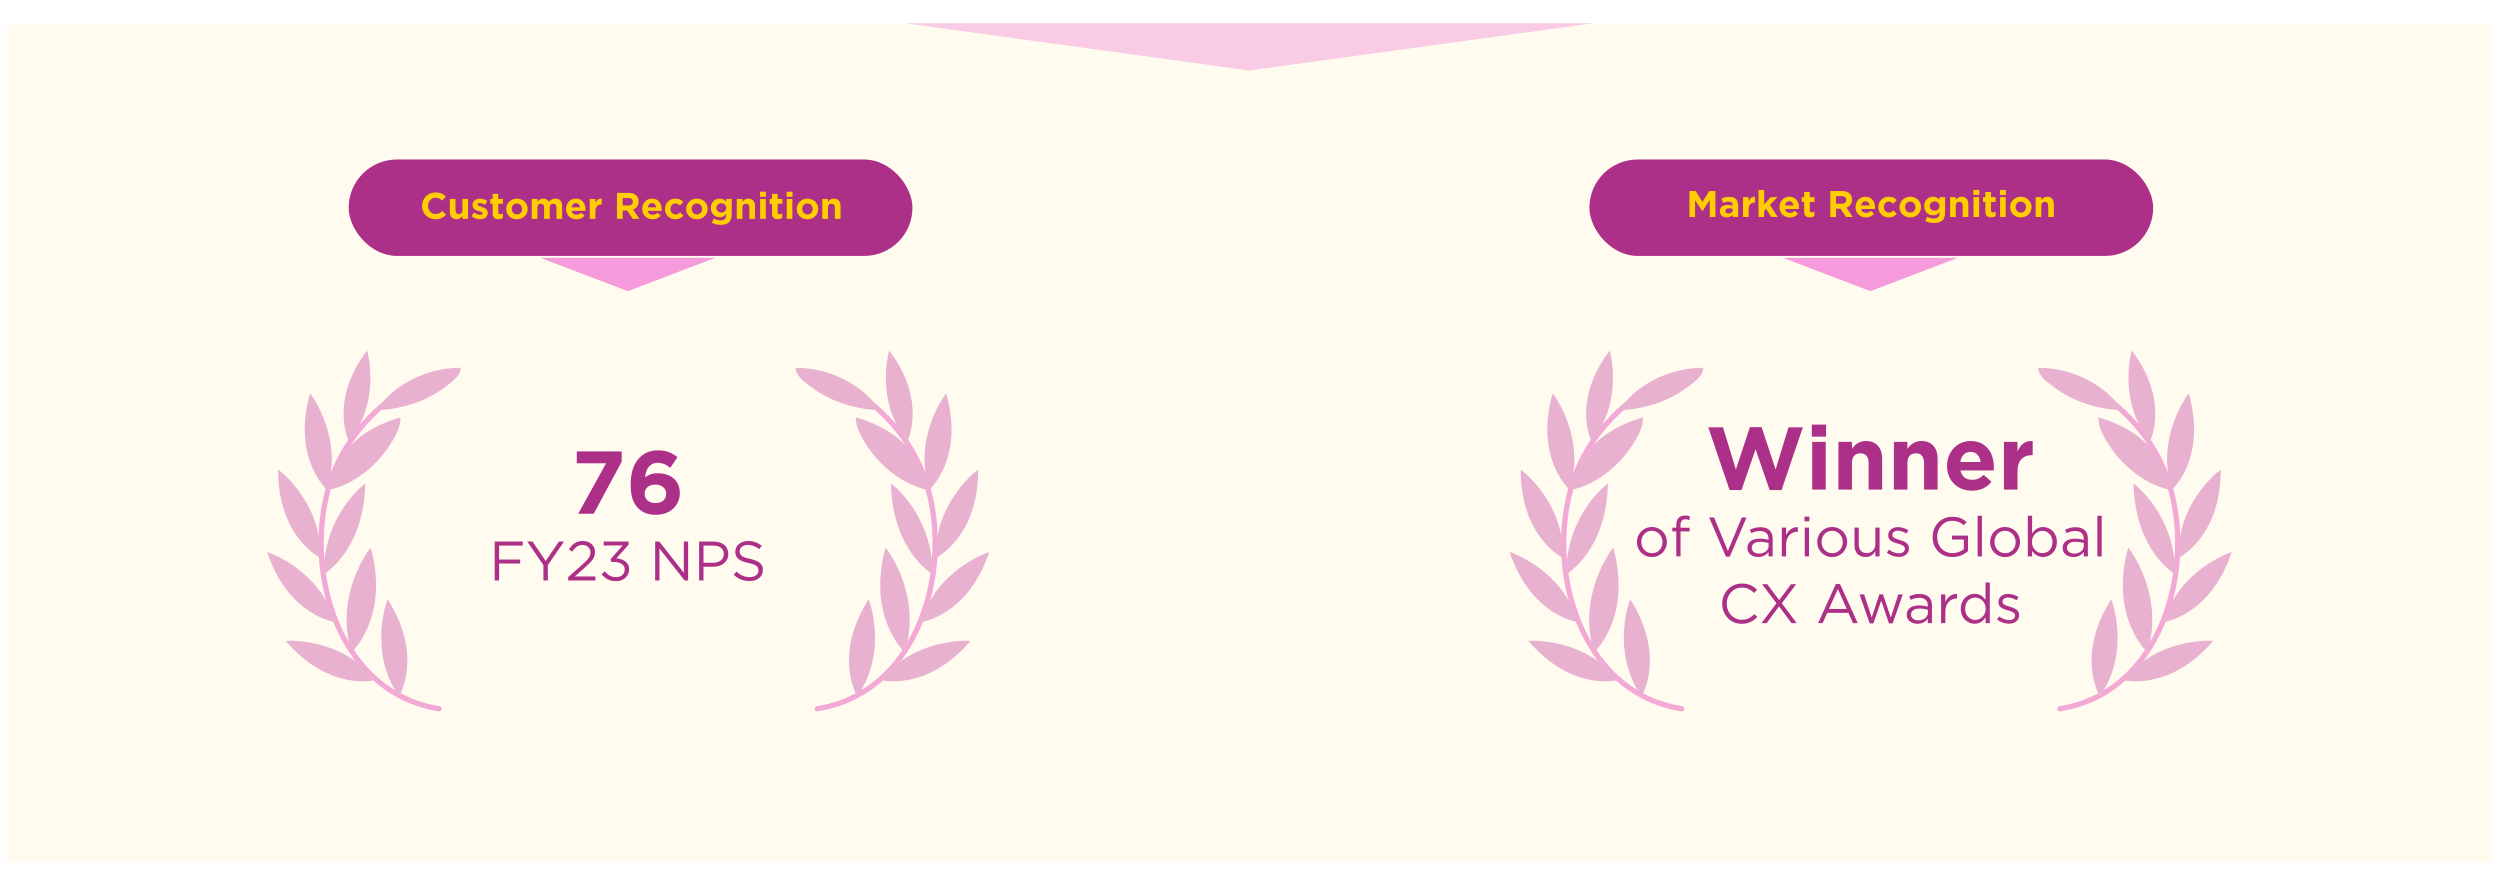 <svg width="1348" height="469" viewBox="0 0 1348 469" fill="none" xmlns="http://www.w3.org/2000/svg">
<g filter="url(#filter0_d_8_98)">
<rect x="4" y="9" width="1340" height="452" fill="#FFFCEF"/>
<g opacity="0.5">
<path d="M236.738 379.582C236.665 379.582 236.589 379.576 236.516 379.564C215.157 376.187 197.66 363.872 185.916 343.953C178.258 330.962 173.476 315.343 172.09 298.777C170.727 282.508 172.712 266.464 177.827 252.381C183.689 236.237 194.738 221.558 209.781 209.933C210.4 209.456 211.289 209.568 211.765 210.187C212.244 210.807 212.129 211.696 211.51 212.172C196.892 223.47 186.164 237.708 180.485 253.349C170.293 281.416 173.455 317.248 188.349 342.515C199.65 361.684 216.456 373.528 236.953 376.769C237.724 376.891 238.252 377.616 238.131 378.39C238.021 379.088 237.418 379.585 236.735 379.585L236.738 379.582Z" fill="#E855BD"/>
<path d="M215.137 371.474C215.137 371.474 228.548 349.858 209.015 319.13C208.281 320.775 198.678 347.698 215.137 371.474Z" fill="#D266B2"/>
<path d="M202.344 362.704C202.344 362.704 177.763 369.232 154.07 341.583C155.857 341.359 184.407 340.027 202.344 362.704Z" fill="#D266B2"/>
<path d="M180.748 331.432C180.748 331.432 155.52 328.207 144 293.664C145.738 294.128 172.683 303.663 180.748 331.432Z" fill="#D266B2"/>
<path d="M172.626 296.741C172.626 296.741 149.771 285.576 149.962 249.164C151.458 250.165 173.912 267.851 172.626 296.741Z" fill="#D266B2"/>
<path d="M176.274 260.031C176.274 260.031 157.248 243.15 167.187 208.121C168.361 209.487 185.255 232.544 176.274 260.031Z" fill="#D266B2"/>
<path d="M188.062 233.903C188.062 233.903 177.304 212.026 197.959 185C198.511 186.633 205.295 213.134 188.062 233.903Z" fill="#D266B2"/>
<path d="M189.489 347.804C189.489 347.804 210.196 329.014 199.89 291.266C198.598 292.762 180.187 317 189.489 347.804Z" fill="#D266B2"/>
<path d="M174.476 305.696C174.476 305.696 196.188 293.381 197.004 256.668C195.447 257.731 174.528 274.124 174.476 305.696Z" fill="#D266B2"/>
<path d="M195.212 230.789C201.435 226.268 208.595 223.151 215.983 221.012C215.967 222.544 215.755 224.074 215.358 225.555C214.863 227.387 214.08 229.132 213.222 230.823C206.341 244.345 192.357 257.154 177.09 260.155C177.138 258.435 178.3 256.131 178.78 254.444C181.547 244.691 186.953 236.792 195.215 230.789H195.212Z" fill="#D266B2"/>
<path d="M212.191 207.083C222.334 198.883 235.335 194.292 248.375 194.307C248.687 198.407 243.287 202.194 240.456 204.334C233.975 209.234 227.158 212.572 219.233 214.712C214.354 216.029 208.872 217.088 203.808 217.079C203.657 217.079 203.484 217.067 203.393 216.948C203.259 216.778 203.387 216.533 203.514 216.357C204.515 214.967 205.811 213.82 206.864 212.469C208.438 210.451 210.204 208.691 212.194 207.083H212.191Z" fill="#D266B2"/>
</g>
<g opacity="0.5">
<path d="M440.647 379.582C439.965 379.582 439.361 379.084 439.252 378.386C439.13 377.616 439.655 376.89 440.429 376.766C460.924 373.525 477.732 361.681 489.034 342.511C503.93 317.245 507.092 281.412 496.898 253.345C491.218 237.705 480.49 223.467 465.872 212.169C465.253 211.689 465.141 210.803 465.617 210.184C466.097 209.565 466.982 209.453 467.601 209.929C482.644 221.555 493.694 236.233 499.555 252.377C504.671 266.461 506.655 282.505 505.293 298.773C503.906 315.336 499.128 330.958 491.467 343.95C479.722 363.869 462.225 376.183 440.866 379.561C440.79 379.573 440.717 379.579 440.644 379.579L440.647 379.582Z" fill="#E855BD"/>
<path d="M462.251 371.474C462.251 371.474 448.841 349.858 468.374 319.13C469.108 320.775 478.711 347.698 462.251 371.474Z" fill="#D266B2"/>
<path d="M475.043 362.704C475.043 362.704 499.624 369.231 523.317 341.583C521.53 341.358 492.98 340.026 475.043 362.704Z" fill="#D266B2"/>
<path d="M496.637 331.432C496.637 331.432 521.864 328.21 533.384 293.664C531.646 294.128 504.701 303.663 496.637 331.432Z" fill="#D266B2"/>
<path d="M504.76 296.74C504.76 296.74 527.615 285.579 527.424 249.164C525.928 250.165 503.474 267.851 504.76 296.74Z" fill="#D266B2"/>
<path d="M501.112 260.031C501.112 260.031 520.138 243.149 510.199 208.121C509.025 209.486 492.132 232.543 501.112 260.031Z" fill="#D266B2"/>
<path d="M489.324 233.903C489.324 233.903 500.083 212.026 479.427 185C478.875 186.633 472.091 213.134 489.324 233.903Z" fill="#D266B2"/>
<path d="M487.898 347.804C487.898 347.804 467.191 329.014 477.497 291.266C478.79 292.762 497.2 317 487.898 347.804Z" fill="#D266B2"/>
<path d="M502.914 305.696C502.914 305.696 481.203 293.381 480.387 256.668C481.943 257.731 502.863 274.124 502.914 305.696Z" fill="#D266B2"/>
<path d="M482.173 230.789C475.95 226.268 468.79 223.151 461.402 221.012C461.418 222.544 461.63 224.074 462.027 225.555C462.522 227.387 463.305 229.132 464.163 230.823C471.044 244.345 485.028 257.154 500.295 260.155C500.247 258.435 499.085 256.131 498.605 254.444C495.838 244.691 490.432 236.792 482.17 230.789H482.173Z" fill="#D266B2"/>
<path d="M465.196 207.083C455.054 198.883 442.056 194.292 429.013 194.307C428.7 198.407 434.101 202.194 436.932 204.334C443.412 209.234 450.23 212.572 458.154 214.712C463.033 216.029 468.516 217.088 473.579 217.079C473.731 217.079 473.904 217.067 473.995 216.948C474.128 216.778 474.001 216.533 473.874 216.357C472.872 214.967 471.577 213.82 470.524 212.469C468.949 210.451 467.184 208.691 465.193 207.083H465.196Z" fill="#D266B2"/>
</g>
<g opacity="0.5">
<path d="M906.738 379.582C906.665 379.582 906.589 379.576 906.516 379.564C885.157 376.187 867.66 363.872 855.916 343.953C848.258 330.962 843.476 315.343 842.09 298.777C840.727 282.508 842.712 266.464 847.827 252.381C853.689 236.237 864.738 221.558 879.781 209.933C880.4 209.456 881.289 209.568 881.765 210.187C882.244 210.807 882.129 211.696 881.51 212.172C866.892 223.47 856.164 237.708 850.485 253.349C840.293 281.416 843.455 317.248 858.349 342.515C869.65 361.684 886.456 373.528 906.953 376.769C907.724 376.891 908.252 377.616 908.131 378.39C908.021 379.088 907.418 379.585 906.735 379.585L906.738 379.582Z" fill="#E855BD"/>
<path d="M885.137 371.474C885.137 371.474 898.548 349.858 879.015 319.13C878.281 320.775 868.678 347.698 885.137 371.474Z" fill="#D266B2"/>
<path d="M872.344 362.704C872.344 362.704 847.763 369.232 824.07 341.583C825.857 341.359 854.407 340.027 872.344 362.704Z" fill="#D266B2"/>
<path d="M850.748 331.432C850.748 331.432 825.52 328.207 814 293.664C815.738 294.128 842.683 303.663 850.748 331.432Z" fill="#D266B2"/>
<path d="M842.626 296.741C842.626 296.741 819.771 285.576 819.962 249.164C821.458 250.165 843.912 267.851 842.626 296.741Z" fill="#D266B2"/>
<path d="M846.274 260.031C846.274 260.031 827.248 243.15 837.187 208.121C838.361 209.487 855.255 232.544 846.274 260.031Z" fill="#D266B2"/>
<path d="M858.062 233.903C858.062 233.903 847.304 212.026 867.959 185C868.511 186.633 875.295 213.134 858.062 233.903Z" fill="#D266B2"/>
<path d="M859.489 347.804C859.489 347.804 880.196 329.014 869.89 291.266C868.598 292.762 850.187 317 859.489 347.804Z" fill="#D266B2"/>
<path d="M844.476 305.696C844.476 305.696 866.188 293.381 867.004 256.668C865.447 257.731 844.528 274.124 844.476 305.696Z" fill="#D266B2"/>
<path d="M865.212 230.789C871.435 226.268 878.595 223.151 885.983 221.012C885.967 222.544 885.755 224.074 885.358 225.555C884.863 227.387 884.08 229.132 883.222 230.823C876.341 244.345 862.357 257.154 847.09 260.155C847.138 258.435 848.3 256.131 848.78 254.444C851.547 244.691 856.953 236.792 865.215 230.789H865.212Z" fill="#D266B2"/>
<path d="M882.191 207.083C892.334 198.883 905.335 194.292 918.375 194.307C918.687 198.407 913.287 202.194 910.456 204.334C903.975 209.234 897.158 212.572 889.233 214.712C884.354 216.029 878.872 217.088 873.808 217.079C873.657 217.079 873.484 217.067 873.393 216.948C873.259 216.778 873.387 216.533 873.514 216.357C874.515 214.967 875.811 213.82 876.864 212.469C878.438 210.451 880.204 208.691 882.194 207.083H882.191Z" fill="#D266B2"/>
</g>
<g opacity="0.5">
<path d="M1110.65 379.582C1109.96 379.582 1109.36 379.084 1109.25 378.386C1109.13 377.616 1109.66 376.89 1110.43 376.766C1130.92 373.525 1147.73 361.681 1159.03 342.511C1173.93 317.245 1177.09 281.412 1166.9 253.345C1161.22 237.705 1150.49 223.467 1135.87 212.169C1135.25 211.689 1135.14 210.803 1135.62 210.184C1136.1 209.565 1136.98 209.453 1137.6 209.929C1152.64 221.555 1163.69 236.233 1169.56 252.377C1174.67 266.461 1176.65 282.505 1175.29 298.773C1173.91 315.336 1169.13 330.958 1161.47 343.95C1149.72 363.869 1132.23 376.183 1110.87 379.561C1110.79 379.573 1110.72 379.579 1110.64 379.579L1110.65 379.582Z" fill="#E855BD"/>
<path d="M1132.25 371.474C1132.25 371.474 1118.84 349.858 1138.37 319.13C1139.11 320.775 1148.71 347.698 1132.25 371.474Z" fill="#D266B2"/>
<path d="M1145.04 362.704C1145.04 362.704 1169.62 369.231 1193.32 341.583C1191.53 341.358 1162.98 340.026 1145.04 362.704Z" fill="#D266B2"/>
<path d="M1166.64 331.432C1166.64 331.432 1191.86 328.21 1203.38 293.664C1201.65 294.128 1174.7 303.663 1166.64 331.432Z" fill="#D266B2"/>
<path d="M1174.76 296.74C1174.76 296.74 1197.62 285.579 1197.42 249.164C1195.93 250.165 1173.47 267.851 1174.76 296.74Z" fill="#D266B2"/>
<path d="M1171.11 260.031C1171.11 260.031 1190.14 243.149 1180.2 208.121C1179.02 209.486 1162.13 232.543 1171.11 260.031Z" fill="#D266B2"/>
<path d="M1159.32 233.903C1159.32 233.903 1170.08 212.026 1149.43 185C1148.88 186.633 1142.09 213.134 1159.32 233.903Z" fill="#D266B2"/>
<path d="M1157.9 347.804C1157.9 347.804 1137.19 329.014 1147.5 291.266C1148.79 292.762 1167.2 317 1157.9 347.804Z" fill="#D266B2"/>
<path d="M1172.91 305.696C1172.91 305.696 1151.2 293.381 1150.39 256.668C1151.94 257.731 1172.86 274.124 1172.91 305.696Z" fill="#D266B2"/>
<path d="M1152.17 230.789C1145.95 226.268 1138.79 223.151 1131.4 221.012C1131.42 222.544 1131.63 224.074 1132.03 225.555C1132.52 227.387 1133.3 229.132 1134.16 230.823C1141.04 244.345 1155.03 257.154 1170.3 260.155C1170.25 258.435 1169.08 256.131 1168.61 254.444C1165.84 244.691 1160.43 236.792 1152.17 230.789H1152.17Z" fill="#D266B2"/>
<path d="M1135.2 207.083C1125.05 198.883 1112.06 194.292 1099.01 194.307C1098.7 198.407 1104.1 202.194 1106.93 204.334C1113.41 209.234 1120.23 212.572 1128.15 214.712C1133.03 216.029 1138.52 217.088 1143.58 217.079C1143.73 217.079 1143.9 217.067 1143.99 216.948C1144.13 216.778 1144 216.533 1143.87 216.357C1142.87 214.967 1141.58 213.82 1140.52 212.469C1138.95 210.451 1137.18 208.691 1135.19 207.083H1135.2Z" fill="#D266B2"/>
</g>
<rect x="188" y="82" width="304" height="52" rx="26" fill="#AD3088"/>
<rect x="857" y="82" width="304" height="52" rx="26" fill="#AD3088"/>
<path d="M338.5 153L291.302 135L385.698 135L338.5 153Z" fill="#F59ADA"/>
<path d="M1008.5 153L961.302 135L1055.7 135L1008.5 153Z" fill="#F59ADA"/>
<path d="M311.014 245.784V239.4H335.206V244.968L320.134 273H311.782L326.806 245.784H311.014ZM365.309 242.52L361.421 248.232C360.877 247.816 360.349 247.448 359.837 247.128C359.325 246.776 358.797 246.488 358.253 246.264C357.709 246.04 357.133 245.864 356.525 245.736C355.917 245.608 355.261 245.544 354.557 245.544C353.501 245.544 352.573 245.752 351.773 246.168C351.005 246.552 350.333 247.096 349.757 247.8C349.213 248.472 348.781 249.288 348.461 250.248C348.141 251.208 347.917 252.232 347.789 253.32C348.621 252.776 349.565 252.28 350.621 251.832C351.709 251.384 353.085 251.16 354.749 251.16C356.413 251.16 357.965 251.4 359.405 251.88C360.845 252.328 362.093 253 363.149 253.896C364.205 254.792 365.037 255.912 365.645 257.256C366.253 258.6 366.557 260.152 366.557 261.912C366.557 263.64 366.221 265.224 365.549 266.664C364.909 268.072 364.013 269.304 362.861 270.36C361.741 271.384 360.397 272.184 358.829 272.76C357.261 273.304 355.565 273.576 353.741 273.576C351.533 273.576 349.661 273.272 348.125 272.664C346.589 272.056 345.229 271.16 344.045 269.976C342.829 268.76 341.853 267.176 341.117 265.224C340.413 263.24 340.061 260.568 340.061 257.208C340.061 254.616 340.349 252.2 340.925 249.96C341.533 247.72 342.445 245.784 343.661 244.152C344.877 242.488 346.413 241.192 348.269 240.264C350.125 239.304 352.301 238.824 354.797 238.824C355.949 238.824 357.005 238.904 357.965 239.064C358.925 239.224 359.821 239.464 360.653 239.784C361.485 240.104 362.285 240.504 363.053 240.984C363.821 241.432 364.573 241.944 365.309 242.52ZM359.213 262.248C359.213 260.808 358.685 259.624 357.629 258.696C356.605 257.768 355.181 257.304 353.357 257.304C351.533 257.304 350.109 257.768 349.085 258.696C348.093 259.592 347.597 260.76 347.597 262.2C347.597 263.672 348.109 264.888 349.133 265.848C350.189 266.776 351.629 267.24 353.453 267.24C355.277 267.24 356.685 266.776 357.677 265.848C358.701 264.92 359.213 263.72 359.213 262.248ZM281.838 288V290.19H269.118V297.69H280.488V299.85H269.118V309H266.748V288H281.838ZM295.406 300.66V309H293.006V300.69L284.276 288H287.156L294.236 298.5L301.376 288H304.136L295.406 300.66ZM314.15 289.83C312.95 289.83 311.92 290.14 311.06 290.76C310.2 291.36 309.35 292.25 308.51 293.43L306.77 292.17C307.25 291.47 307.74 290.84 308.24 290.28C308.74 289.72 309.28 289.25 309.86 288.87C310.46 288.49 311.12 288.2 311.84 288C312.58 287.8 313.41 287.7 314.33 287.7C315.29 287.7 316.16 287.85 316.94 288.15C317.74 288.45 318.43 288.87 319.01 289.41C319.59 289.93 320.04 290.56 320.36 291.3C320.68 292.02 320.84 292.81 320.84 293.67C320.84 294.45 320.73 295.16 320.51 295.8C320.31 296.44 319.99 297.08 319.55 297.72C319.11 298.34 318.56 298.99 317.9 299.67C317.24 300.33 316.45 301.06 315.53 301.86L309.92 306.84H321.05V309H306.38V307.17L314 300.45C314.8 299.73 315.48 299.08 316.04 298.5C316.6 297.92 317.05 297.38 317.39 296.88C317.75 296.36 318 295.86 318.14 295.38C318.3 294.88 318.38 294.37 318.38 293.85C318.38 293.23 318.26 292.68 318.02 292.2C317.8 291.7 317.5 291.28 317.12 290.94C316.74 290.58 316.29 290.31 315.77 290.13C315.25 289.93 314.71 289.83 314.15 289.83ZM335.769 290.13H325.509V288H338.919V289.74L332.319 297.06C333.239 297.14 334.119 297.31 334.959 297.57C335.799 297.83 336.529 298.2 337.149 298.68C337.789 299.16 338.299 299.76 338.679 300.48C339.059 301.2 339.249 302.04 339.249 303C339.249 303.94 339.059 304.8 338.679 305.58C338.319 306.36 337.819 307.03 337.179 307.59C336.559 308.15 335.819 308.59 334.959 308.91C334.119 309.21 333.209 309.36 332.229 309.36C330.469 309.36 328.939 309.02 327.639 308.34C326.339 307.64 325.259 306.73 324.399 305.61L326.109 304.08C326.929 305.08 327.829 305.85 328.809 306.39C329.809 306.93 330.959 307.2 332.259 307.2C332.899 307.2 333.499 307.11 334.059 306.93C334.619 306.73 335.099 306.45 335.499 306.09C335.919 305.73 336.249 305.3 336.489 304.8C336.729 304.28 336.849 303.71 336.849 303.09C336.849 301.77 336.299 300.76 335.199 300.06C334.119 299.36 332.709 299.01 330.969 299.01H329.619L329.139 297.6L335.769 290.13ZM368.712 304.83V288H371.022V309H369.132L355.572 291.78V309H353.262V288H355.482L368.712 304.83ZM392.683 294.69C392.683 295.83 392.463 296.83 392.023 297.69C391.583 298.55 390.983 299.27 390.223 299.85C389.483 300.43 388.613 300.87 387.613 301.17C386.613 301.45 385.553 301.59 384.433 301.59H379.333V309H376.963V288H384.823C386.003 288 387.073 288.16 388.033 288.48C389.013 288.78 389.843 289.22 390.523 289.8C391.223 290.36 391.753 291.06 392.113 291.9C392.493 292.72 392.683 293.65 392.683 294.69ZM390.283 294.78C390.283 293.26 389.763 292.12 388.723 291.36C387.703 290.58 386.343 290.19 384.643 290.19H379.333V299.43H384.523C385.383 299.43 386.163 299.32 386.863 299.1C387.583 298.88 388.193 298.57 388.693 298.17C389.213 297.75 389.603 297.26 389.863 296.7C390.143 296.12 390.283 295.48 390.283 294.78ZM398.832 293.25C398.832 293.75 398.912 294.2 399.072 294.6C399.232 295 399.522 295.37 399.942 295.71C400.362 296.03 400.942 296.33 401.682 296.61C402.422 296.87 403.372 297.12 404.532 297.36C406.872 297.88 408.592 298.6 409.692 299.52C410.812 300.44 411.372 301.71 411.372 303.33C411.372 304.23 411.192 305.05 410.832 305.79C410.472 306.53 409.972 307.16 409.332 307.68C408.712 308.2 407.962 308.6 407.082 308.88C406.202 309.16 405.242 309.3 404.202 309.3C402.522 309.3 400.982 309.03 399.582 308.49C398.202 307.93 396.882 307.08 395.622 305.94L397.092 304.2C398.192 305.2 399.302 305.95 400.422 306.45C401.542 306.93 402.832 307.17 404.292 307.17C405.712 307.17 406.842 306.84 407.682 306.18C408.542 305.52 408.972 304.65 408.972 303.57C408.972 303.07 408.892 302.63 408.732 302.25C408.572 301.85 408.292 301.49 407.892 301.17C407.492 300.85 406.932 300.56 406.212 300.3C405.512 300.04 404.612 299.79 403.512 299.55C402.312 299.29 401.262 298.99 400.362 298.65C399.482 298.31 398.752 297.9 398.172 297.42C397.592 296.94 397.162 296.38 396.882 295.74C396.602 295.1 396.462 294.34 396.462 293.46C396.462 292.62 396.632 291.85 396.972 291.15C397.312 290.45 397.792 289.85 398.412 289.35C399.032 288.83 399.762 288.43 400.602 288.15C401.442 287.85 402.362 287.7 403.362 287.7C404.902 287.7 406.242 287.92 407.382 288.36C408.542 288.78 409.662 289.42 410.742 290.28L409.362 292.11C408.382 291.31 407.392 290.73 406.392 290.37C405.412 290.01 404.382 289.83 403.302 289.83C402.622 289.83 402.002 289.92 401.442 290.1C400.902 290.28 400.432 290.52 400.032 290.82C399.652 291.12 399.352 291.48 399.132 291.9C398.932 292.32 398.832 292.77 398.832 293.25Z" fill="#AD3088"/>
<path d="M972.088 226.4L960.616 260.24H954.184L946.6 238.256L939.016 260.24H932.584L921.112 226.4H929.032L935.992 249.152L943.528 226.304H949.864L957.4 249.152L964.36 226.4H972.088ZM984.619 231.44H976.939V224.96H984.619V231.44ZM984.427 260H977.131V234.272H984.427V260ZM1014.85 260H1007.55V245.648C1007.55 243.92 1007.17 242.624 1006.4 241.76C1005.63 240.864 1004.54 240.416 1003.14 240.416C1001.73 240.416 1000.61 240.864 999.776 241.76C998.976 242.624 998.576 243.92 998.576 245.648V260H991.28V234.272H998.576V237.92C998.992 237.376 999.44 236.864 999.92 236.384C1000.43 235.872 1000.99 235.424 1001.6 235.04C1002.21 234.656 1002.88 234.352 1003.62 234.128C1004.35 233.904 1005.18 233.792 1006.11 233.792C1008.9 233.792 1011.04 234.64 1012.54 236.336C1014.08 238.032 1014.85 240.368 1014.85 243.344V260ZM1044.75 260H1037.46V245.648C1037.46 243.92 1037.07 242.624 1036.31 241.76C1035.54 240.864 1034.45 240.416 1033.04 240.416C1031.63 240.416 1030.51 240.864 1029.68 241.76C1028.88 242.624 1028.48 243.92 1028.48 245.648V260H1021.19V234.272H1028.48V237.92C1028.9 237.376 1029.35 236.864 1029.83 236.384C1030.34 235.872 1030.9 235.424 1031.51 235.04C1032.11 234.656 1032.79 234.352 1033.52 234.128C1034.26 233.904 1035.09 233.792 1036.02 233.792C1038.8 233.792 1040.95 234.64 1042.45 236.336C1043.99 238.032 1044.75 240.368 1044.75 243.344V260ZM1075.09 247.856C1075.09 248.208 1075.08 248.512 1075.04 248.768C1075.04 249.024 1075.03 249.328 1075 249.68H1057.09C1057.44 251.344 1058.16 252.608 1059.25 253.472C1060.37 254.304 1061.75 254.72 1063.38 254.72C1064.6 254.72 1065.68 254.512 1066.64 254.096C1067.6 253.68 1068.6 253.008 1069.62 252.08L1073.8 255.776C1072.58 257.28 1071.11 258.464 1069.38 259.328C1067.65 260.16 1065.62 260.576 1063.28 260.576C1061.36 260.576 1059.57 260.256 1057.91 259.616C1056.28 258.976 1054.85 258.064 1053.64 256.88C1052.45 255.696 1051.52 254.304 1050.85 252.704C1050.18 251.072 1049.84 249.264 1049.84 247.28V247.184C1049.84 245.36 1050.15 243.632 1050.76 242C1051.4 240.368 1052.28 238.944 1053.4 237.728C1054.52 236.512 1055.84 235.552 1057.38 234.848C1058.95 234.144 1060.68 233.792 1062.56 233.792C1064.71 233.792 1066.56 234.176 1068.13 234.944C1069.7 235.712 1071 236.752 1072.02 238.064C1073.08 239.344 1073.84 240.832 1074.32 242.528C1074.84 244.192 1075.09 245.936 1075.09 247.76V247.856ZM1067.99 245.12C1067.76 243.488 1067.19 242.176 1066.26 241.184C1065.33 240.16 1064.1 239.648 1062.56 239.648C1061.03 239.648 1059.78 240.144 1058.82 241.136C1057.89 242.128 1057.28 243.456 1057 245.12H1067.99ZM1096.03 241.424H1095.65C1093.22 241.424 1091.3 242.16 1089.89 243.632C1088.51 245.104 1087.83 247.392 1087.83 250.496V260H1080.53V234.272H1087.83V239.456C1088.56 237.696 1089.57 236.288 1090.85 235.232C1092.13 234.176 1093.86 233.696 1096.03 233.792V241.424ZM898.79 288.23C898.79 289.33 898.58 290.38 898.16 291.38C897.76 292.36 897.2 293.22 896.48 293.96C895.76 294.7 894.9 295.29 893.9 295.73C892.9 296.15 891.82 296.36 890.66 296.36C889.5 296.36 888.43 296.15 887.45 295.73C886.47 295.29 885.62 294.71 884.9 293.99C884.18 293.25 883.62 292.39 883.22 291.41C882.82 290.43 882.62 289.39 882.62 288.29C882.62 287.19 882.82 286.15 883.22 285.17C883.62 284.17 884.18 283.3 884.9 282.56C885.62 281.82 886.47 281.24 887.45 280.82C888.45 280.38 889.54 280.16 890.72 280.16C891.88 280.16 892.95 280.38 893.93 280.82C894.93 281.24 895.79 281.82 896.51 282.56C897.23 283.28 897.79 284.13 898.19 285.11C898.59 286.09 898.79 287.13 898.79 288.23ZM896.42 288.29C896.42 287.45 896.27 286.66 895.97 285.92C895.69 285.18 895.29 284.54 894.77 284C894.25 283.44 893.64 283 892.94 282.68C892.24 282.36 891.48 282.2 890.66 282.2C889.82 282.2 889.05 282.36 888.35 282.68C887.65 282.98 887.05 283.41 886.55 283.97C886.07 284.51 885.69 285.15 885.41 285.89C885.13 286.61 884.99 287.39 884.99 288.23C884.99 289.07 885.13 289.86 885.41 290.6C885.71 291.34 886.11 291.98 886.61 292.52C887.13 293.06 887.74 293.49 888.44 293.81C889.14 294.13 889.9 294.29 890.72 294.29C891.56 294.29 892.33 294.14 893.03 293.84C893.73 293.52 894.33 293.09 894.83 292.55C895.33 292.01 895.72 291.38 896 290.66C896.28 289.92 896.42 289.13 896.42 288.29ZM906.125 280.55H911.045V282.53H906.155V296H903.845V282.53H901.715V280.52H903.845V279.17C903.845 277.47 904.245 276.18 905.045 275.3C905.865 274.42 907.025 273.98 908.525 273.98C909.065 273.98 909.525 274.01 909.905 274.07C910.305 274.13 910.695 274.23 911.075 274.37V276.38C910.655 276.26 910.275 276.17 909.935 276.11C909.595 276.03 909.225 275.99 908.825 275.99C907.025 275.99 906.125 277.09 906.125 279.29V280.55ZM931.684 293.09L939.184 275H941.734L932.704 296.15H930.604L921.574 275H924.214L931.684 293.09ZM948.985 282.32C948.065 282.32 947.225 282.43 946.465 282.65C945.725 282.85 944.995 283.12 944.275 283.46L943.585 281.57C944.445 281.17 945.315 280.86 946.195 280.64C947.075 280.4 948.085 280.28 949.225 280.28C951.345 280.28 952.975 280.81 954.115 281.87C955.255 282.91 955.825 284.46 955.825 286.52V296H953.605V293.66C953.065 294.36 952.335 294.98 951.415 295.52C950.515 296.06 949.375 296.33 947.995 296.33C947.275 296.33 946.565 296.23 945.865 296.03C945.185 295.83 944.565 295.53 944.005 295.13C943.465 294.71 943.025 294.2 942.685 293.6C942.365 293 942.205 292.29 942.205 291.47C942.205 290.65 942.365 289.93 942.685 289.31C943.005 288.67 943.455 288.14 944.035 287.72C944.635 287.3 945.335 286.98 946.135 286.76C946.955 286.54 947.855 286.43 948.835 286.43C949.835 286.43 950.705 286.49 951.445 286.61C952.185 286.73 952.905 286.89 953.605 287.09V286.55C953.605 285.15 953.195 284.1 952.375 283.4C951.575 282.68 950.445 282.32 948.985 282.32ZM949.075 288.14C947.615 288.14 946.495 288.43 945.715 289.01C944.935 289.59 944.545 290.38 944.545 291.38C944.545 291.88 944.645 292.32 944.845 292.7C945.065 293.08 945.355 293.41 945.715 293.69C946.075 293.95 946.485 294.15 946.945 294.29C947.425 294.43 947.925 294.5 948.445 294.5C949.165 294.5 949.835 294.4 950.455 294.2C951.095 293.98 951.645 293.69 952.105 293.33C952.585 292.95 952.955 292.51 953.215 292.01C953.495 291.49 953.635 290.92 953.635 290.3V288.8C953.055 288.64 952.385 288.49 951.625 288.35C950.885 288.21 950.035 288.14 949.075 288.14ZM963.058 289.82V296H960.748V280.49H963.058V284.54C963.338 283.9 963.688 283.31 964.108 282.77C964.528 282.23 965.008 281.77 965.548 281.39C966.088 280.99 966.678 280.69 967.318 280.49C967.958 280.29 968.648 280.2 969.388 280.22V282.71H969.208C968.368 282.71 967.568 282.86 966.808 283.16C966.068 283.46 965.418 283.91 964.858 284.51C964.298 285.11 963.858 285.86 963.538 286.76C963.218 287.64 963.058 288.66 963.058 289.82ZM975.606 277.1H972.966V274.55H975.606V277.1ZM975.426 296H973.116V280.49H975.426V296ZM995.997 288.23C995.997 289.33 995.787 290.38 995.367 291.38C994.967 292.36 994.407 293.22 993.687 293.96C992.967 294.7 992.107 295.29 991.107 295.73C990.107 296.15 989.027 296.36 987.867 296.36C986.707 296.36 985.637 296.15 984.657 295.73C983.677 295.29 982.827 294.71 982.107 293.99C981.387 293.25 980.827 292.39 980.427 291.41C980.027 290.43 979.827 289.39 979.827 288.29C979.827 287.19 980.027 286.15 980.427 285.17C980.827 284.17 981.387 283.3 982.107 282.56C982.827 281.82 983.677 281.24 984.657 280.82C985.657 280.38 986.747 280.16 987.927 280.16C989.087 280.16 990.157 280.38 991.137 280.82C992.137 281.24 992.997 281.82 993.717 282.56C994.437 283.28 994.997 284.13 995.397 285.11C995.797 286.09 995.997 287.13 995.997 288.23ZM993.627 288.29C993.627 287.45 993.477 286.66 993.177 285.92C992.897 285.18 992.497 284.54 991.977 284C991.457 283.44 990.847 283 990.147 282.68C989.447 282.36 988.687 282.2 987.867 282.2C987.027 282.2 986.257 282.36 985.557 282.68C984.857 282.98 984.257 283.41 983.757 283.97C983.277 284.51 982.897 285.15 982.617 285.89C982.337 286.61 982.197 287.39 982.197 288.23C982.197 289.07 982.337 289.86 982.617 290.6C982.917 291.34 983.317 291.98 983.817 292.52C984.337 293.06 984.947 293.49 985.647 293.81C986.347 294.13 987.107 294.29 987.927 294.29C988.767 294.29 989.537 294.14 990.237 293.84C990.937 293.52 991.537 293.09 992.037 292.55C992.537 292.01 992.927 291.38 993.207 290.66C993.487 289.92 993.627 289.13 993.627 288.29ZM1011.19 289.37V280.49H1013.47V296H1011.19V293.3C1010.67 294.14 1009.99 294.86 1009.15 295.46C1008.31 296.04 1007.22 296.33 1005.88 296.33C1004.94 296.33 1004.1 296.18 1003.36 295.88C1002.64 295.58 1002.02 295.16 1001.5 294.62C1001 294.06 1000.61 293.4 1000.33 292.64C1000.07 291.88 999.942 291.04 999.942 290.12V280.49H1002.25V289.55C1002.25 290.99 1002.62 292.13 1003.36 292.97C1004.1 293.81 1005.16 294.23 1006.54 294.23C1007.2 294.23 1007.81 294.12 1008.37 293.9C1008.95 293.66 1009.44 293.33 1009.84 292.91C1010.26 292.47 1010.59 291.95 1010.83 291.35C1011.07 290.75 1011.19 290.09 1011.19 289.37ZM1029.32 291.65C1029.32 292.39 1029.17 293.05 1028.87 293.63C1028.59 294.19 1028.2 294.67 1027.7 295.07C1027.22 295.47 1026.64 295.78 1025.96 296C1025.3 296.2 1024.58 296.3 1023.8 296.3C1022.68 296.3 1021.55 296.1 1020.41 295.7C1019.27 295.28 1018.26 294.72 1017.38 294.02L1018.55 292.37C1019.39 293.01 1020.26 293.5 1021.16 293.84C1022.08 294.18 1023 294.35 1023.92 294.35C1024.86 294.35 1025.63 294.13 1026.23 293.69C1026.83 293.25 1027.13 292.65 1027.13 291.89V291.83C1027.13 291.45 1027.02 291.12 1026.8 290.84C1026.6 290.56 1026.32 290.32 1025.96 290.12C1025.6 289.9 1025.18 289.71 1024.7 289.55C1024.24 289.39 1023.76 289.24 1023.26 289.1C1022.66 288.92 1022.05 288.73 1021.43 288.53C1020.83 288.31 1020.28 288.04 1019.78 287.72C1019.3 287.4 1018.9 287 1018.58 286.52C1018.28 286.04 1018.13 285.44 1018.13 284.72V284.66C1018.13 284 1018.26 283.4 1018.52 282.86C1018.78 282.3 1019.14 281.83 1019.6 281.45C1020.08 281.05 1020.64 280.75 1021.28 280.55C1021.94 280.33 1022.65 280.22 1023.41 280.22C1024.37 280.22 1025.34 280.38 1026.32 280.7C1027.3 281 1028.19 281.41 1028.99 281.93L1027.94 283.67C1027.22 283.21 1026.46 282.85 1025.66 282.59C1024.88 282.31 1024.11 282.17 1023.35 282.17C1022.43 282.17 1021.7 282.39 1021.16 282.83C1020.62 283.25 1020.35 283.78 1020.35 284.42V284.48C1020.35 284.84 1020.46 285.16 1020.68 285.44C1020.9 285.7 1021.19 285.93 1021.55 286.13C1021.93 286.33 1022.36 286.51 1022.84 286.67C1023.32 286.83 1023.82 286.99 1024.34 287.15C1024.94 287.33 1025.53 287.53 1026.11 287.75C1026.71 287.97 1027.25 288.25 1027.73 288.59C1028.21 288.93 1028.59 289.34 1028.87 289.82C1029.17 290.3 1029.32 290.89 1029.32 291.59V291.65ZM1061.17 293.15C1060.19 294.03 1058.98 294.79 1057.54 295.43C1056.12 296.05 1054.52 296.36 1052.74 296.36C1051.08 296.36 1049.59 296.08 1048.27 295.52C1046.97 294.96 1045.85 294.19 1044.91 293.21C1043.99 292.23 1043.28 291.08 1042.78 289.76C1042.3 288.44 1042.06 287.03 1042.06 285.53C1042.06 284.09 1042.31 282.71 1042.81 281.39C1043.33 280.07 1044.05 278.91 1044.97 277.91C1045.89 276.91 1046.99 276.12 1048.27 275.54C1049.57 274.94 1051.01 274.64 1052.59 274.64C1053.47 274.64 1054.27 274.7 1054.99 274.82C1055.73 274.94 1056.41 275.12 1057.03 275.36C1057.67 275.6 1058.26 275.9 1058.8 276.26C1059.36 276.6 1059.9 276.99 1060.42 277.43L1058.89 279.23C1058.49 278.87 1058.07 278.55 1057.63 278.27C1057.19 277.97 1056.71 277.72 1056.19 277.52C1055.69 277.3 1055.13 277.13 1054.51 277.01C1053.91 276.89 1053.24 276.83 1052.5 276.83C1051.34 276.83 1050.27 277.06 1049.29 277.52C1048.31 277.98 1047.47 278.6 1046.77 279.38C1046.07 280.16 1045.52 281.08 1045.12 282.14C1044.72 283.18 1044.52 284.29 1044.52 285.47C1044.52 286.73 1044.71 287.9 1045.09 288.98C1045.49 290.04 1046.05 290.96 1046.77 291.74C1047.49 292.52 1048.36 293.13 1049.38 293.57C1050.4 294.01 1051.55 294.23 1052.83 294.23C1054.03 294.23 1055.16 294.03 1056.22 293.63C1057.28 293.21 1058.17 292.71 1058.89 292.13V286.91H1052.5V284.78H1061.17V293.15ZM1068.65 296H1066.34V274.1H1068.65V296ZM1089.22 288.23C1089.22 289.33 1089.01 290.38 1088.59 291.38C1088.19 292.36 1087.63 293.22 1086.91 293.96C1086.19 294.7 1085.33 295.29 1084.33 295.73C1083.33 296.15 1082.25 296.36 1081.09 296.36C1079.93 296.36 1078.86 296.15 1077.88 295.73C1076.9 295.29 1076.05 294.71 1075.33 293.99C1074.61 293.25 1074.05 292.39 1073.65 291.41C1073.25 290.43 1073.05 289.39 1073.05 288.29C1073.05 287.19 1073.25 286.15 1073.65 285.17C1074.05 284.17 1074.61 283.3 1075.33 282.56C1076.05 281.82 1076.9 281.24 1077.88 280.82C1078.88 280.38 1079.97 280.16 1081.15 280.16C1082.31 280.16 1083.38 280.38 1084.36 280.82C1085.36 281.24 1086.22 281.82 1086.94 282.56C1087.66 283.28 1088.22 284.13 1088.62 285.11C1089.02 286.09 1089.22 287.13 1089.22 288.23ZM1086.85 288.29C1086.85 287.45 1086.7 286.66 1086.4 285.92C1086.12 285.18 1085.72 284.54 1085.2 284C1084.68 283.44 1084.07 283 1083.37 282.68C1082.67 282.36 1081.91 282.2 1081.09 282.2C1080.25 282.2 1079.48 282.36 1078.78 282.68C1078.08 282.98 1077.48 283.41 1076.98 283.97C1076.5 284.51 1076.12 285.15 1075.84 285.89C1075.56 286.61 1075.42 287.39 1075.42 288.23C1075.42 289.07 1075.56 289.86 1075.84 290.6C1076.14 291.34 1076.54 291.98 1077.04 292.52C1077.56 293.06 1078.17 293.49 1078.87 293.81C1079.57 294.13 1080.33 294.29 1081.15 294.29C1081.99 294.29 1082.76 294.14 1083.46 293.84C1084.16 293.52 1084.76 293.09 1085.26 292.55C1085.76 292.01 1086.15 291.38 1086.43 290.66C1086.71 289.92 1086.85 289.13 1086.85 288.29ZM1109.06 288.23C1109.06 289.51 1108.85 290.65 1108.43 291.65C1108.01 292.65 1107.45 293.5 1106.75 294.2C1106.07 294.88 1105.28 295.41 1104.38 295.79C1103.5 296.15 1102.59 296.33 1101.65 296.33C1100.93 296.33 1100.27 296.24 1099.67 296.06C1099.07 295.88 1098.53 295.64 1098.05 295.34C1097.57 295.04 1097.13 294.69 1096.73 294.29C1096.35 293.89 1096.01 293.47 1095.71 293.03V296H1093.4V274.1H1095.71V283.61C1096.03 283.15 1096.38 282.71 1096.76 282.29C1097.16 281.87 1097.6 281.51 1098.08 281.21C1098.56 280.89 1099.09 280.64 1099.67 280.46C1100.27 280.26 1100.93 280.16 1101.65 280.16C1102.57 280.16 1103.47 280.34 1104.35 280.7C1105.25 281.06 1106.05 281.59 1106.75 282.29C1107.45 282.97 1108.01 283.81 1108.43 284.81C1108.85 285.81 1109.06 286.95 1109.06 288.23ZM1106.69 288.26C1106.69 287.34 1106.54 286.51 1106.24 285.77C1105.96 285.03 1105.57 284.4 1105.07 283.88C1104.57 283.34 1103.99 282.93 1103.33 282.65C1102.67 282.37 1101.97 282.23 1101.23 282.23C1100.51 282.23 1099.81 282.38 1099.13 282.68C1098.47 282.96 1097.87 283.36 1097.33 283.88C1096.81 284.4 1096.39 285.03 1096.07 285.77C1095.77 286.51 1095.62 287.33 1095.62 288.23C1095.62 289.13 1095.77 289.96 1096.07 290.72C1096.39 291.46 1096.81 292.09 1097.33 292.61C1097.87 293.13 1098.47 293.54 1099.13 293.84C1099.81 294.12 1100.51 294.26 1101.23 294.26C1101.97 294.26 1102.67 294.13 1103.33 293.87C1104.01 293.59 1104.59 293.2 1105.07 292.7C1105.57 292.18 1105.96 291.55 1106.24 290.81C1106.54 290.05 1106.69 289.2 1106.69 288.26ZM1118.94 282.32C1118.02 282.32 1117.18 282.43 1116.42 282.65C1115.68 282.85 1114.95 283.12 1114.23 283.46L1113.54 281.57C1114.4 281.17 1115.27 280.86 1116.15 280.64C1117.03 280.4 1118.04 280.28 1119.18 280.28C1121.3 280.28 1122.93 280.81 1124.07 281.87C1125.21 282.91 1125.78 284.46 1125.78 286.52V296H1123.56V293.66C1123.02 294.36 1122.29 294.98 1121.37 295.52C1120.47 296.06 1119.33 296.33 1117.95 296.33C1117.23 296.33 1116.52 296.23 1115.82 296.03C1115.14 295.83 1114.52 295.53 1113.96 295.13C1113.42 294.71 1112.98 294.2 1112.64 293.6C1112.32 293 1112.16 292.29 1112.16 291.47C1112.16 290.65 1112.32 289.93 1112.64 289.31C1112.96 288.67 1113.41 288.14 1113.99 287.72C1114.59 287.3 1115.29 286.98 1116.09 286.76C1116.91 286.54 1117.81 286.43 1118.79 286.43C1119.79 286.43 1120.66 286.49 1121.4 286.61C1122.14 286.73 1122.86 286.89 1123.56 287.09V286.55C1123.56 285.15 1123.15 284.1 1122.33 283.4C1121.53 282.68 1120.4 282.32 1118.94 282.32ZM1119.03 288.14C1117.57 288.14 1116.45 288.43 1115.67 289.01C1114.89 289.59 1114.5 290.38 1114.5 291.38C1114.5 291.88 1114.6 292.32 1114.8 292.7C1115.02 293.08 1115.31 293.41 1115.67 293.69C1116.03 293.95 1116.44 294.15 1116.9 294.29C1117.38 294.43 1117.88 294.5 1118.4 294.5C1119.12 294.5 1119.79 294.4 1120.41 294.2C1121.05 293.98 1121.6 293.69 1122.06 293.33C1122.54 292.95 1122.91 292.51 1123.17 292.01C1123.45 291.49 1123.59 290.92 1123.59 290.3V288.8C1123.01 288.64 1122.34 288.49 1121.58 288.35C1120.84 288.21 1119.99 288.14 1119.03 288.14ZM1133.22 296H1130.91V274.1H1133.22V296ZM947.541 328.67C947.001 329.23 946.431 329.74 945.831 330.2C945.251 330.64 944.621 331.02 943.941 331.34C943.261 331.66 942.531 331.91 941.751 332.09C940.971 332.27 940.101 332.36 939.141 332.36C937.621 332.36 936.221 332.08 934.941 331.52C933.661 330.96 932.551 330.2 931.611 329.24C930.671 328.26 929.931 327.11 929.391 325.79C928.871 324.47 928.611 323.05 928.611 321.53C928.611 320.03 928.871 318.62 929.391 317.3C929.931 315.98 930.671 314.83 931.611 313.85C932.551 312.85 933.671 312.07 934.971 311.51C936.271 310.93 937.691 310.64 939.231 310.64C940.191 310.64 941.051 310.72 941.811 310.88C942.591 311.04 943.311 311.27 943.971 311.57C944.631 311.85 945.241 312.2 945.801 312.62C946.361 313.02 946.901 313.47 947.421 313.97L945.801 315.71C944.901 314.87 943.931 314.18 942.891 313.64C941.871 313.1 940.641 312.83 939.201 312.83C938.041 312.83 936.961 313.05 935.961 313.49C934.981 313.93 934.121 314.54 933.381 315.32C932.661 316.1 932.091 317.02 931.671 318.08C931.271 319.12 931.071 320.25 931.071 321.47C931.071 322.69 931.271 323.83 931.671 324.89C932.091 325.95 932.661 326.87 933.381 327.65C934.121 328.43 934.981 329.05 935.961 329.51C936.961 329.95 938.041 330.17 939.201 330.17C940.641 330.17 941.881 329.91 942.921 329.39C943.961 328.85 944.981 328.1 945.981 327.14L947.541 328.67ZM968.797 332H965.977L959.257 322.97L952.537 332H949.807L957.877 321.29L950.107 311H952.897L959.347 319.58L965.737 311H968.497L960.727 321.26L968.797 332ZM992.119 310.85L1001.69 332H999.139L996.679 326.45H985.249L982.759 332H980.329L989.899 310.85H992.119ZM995.749 324.32L990.979 313.61L986.179 324.32H995.749ZM1015.31 316.43L1019.51 328.94L1023.59 316.49H1025.99L1020.53 332.12H1018.52L1014.35 319.88L1010.15 332.12H1008.11L1002.68 316.49H1005.14L1009.22 328.94L1013.39 316.43H1015.31ZM1034.87 318.32C1033.95 318.32 1033.11 318.43 1032.35 318.65C1031.61 318.85 1030.88 319.12 1030.16 319.46L1029.47 317.57C1030.33 317.17 1031.2 316.86 1032.08 316.64C1032.96 316.4 1033.97 316.28 1035.11 316.28C1037.23 316.28 1038.86 316.81 1040 317.87C1041.14 318.91 1041.71 320.46 1041.71 322.52V332H1039.49V329.66C1038.95 330.36 1038.22 330.98 1037.3 331.52C1036.4 332.06 1035.26 332.33 1033.88 332.33C1033.16 332.33 1032.45 332.23 1031.75 332.03C1031.07 331.83 1030.45 331.53 1029.89 331.13C1029.35 330.71 1028.91 330.2 1028.57 329.6C1028.25 329 1028.09 328.29 1028.09 327.47C1028.09 326.65 1028.25 325.93 1028.57 325.31C1028.89 324.67 1029.34 324.14 1029.92 323.72C1030.52 323.3 1031.22 322.98 1032.02 322.76C1032.84 322.54 1033.74 322.43 1034.72 322.43C1035.72 322.43 1036.59 322.49 1037.33 322.61C1038.07 322.73 1038.79 322.89 1039.49 323.09V322.55C1039.49 321.15 1039.08 320.1 1038.26 319.4C1037.46 318.68 1036.33 318.32 1034.87 318.32ZM1034.96 324.14C1033.5 324.14 1032.38 324.43 1031.6 325.01C1030.82 325.59 1030.43 326.38 1030.43 327.38C1030.43 327.88 1030.53 328.32 1030.73 328.7C1030.95 329.08 1031.24 329.41 1031.6 329.69C1031.96 329.95 1032.37 330.15 1032.83 330.29C1033.31 330.43 1033.81 330.5 1034.33 330.5C1035.05 330.5 1035.72 330.4 1036.34 330.2C1036.98 329.98 1037.53 329.69 1037.99 329.33C1038.47 328.95 1038.84 328.51 1039.1 328.01C1039.38 327.49 1039.52 326.92 1039.52 326.3V324.8C1038.94 324.64 1038.27 324.49 1037.51 324.35C1036.77 324.21 1035.92 324.14 1034.96 324.14ZM1048.94 325.82V332H1046.63V316.49H1048.94V320.54C1049.22 319.9 1049.57 319.31 1049.99 318.77C1050.41 318.23 1050.89 317.77 1051.43 317.39C1051.97 316.99 1052.56 316.69 1053.2 316.49C1053.84 316.29 1054.53 316.2 1055.27 316.22V318.71H1055.09C1054.25 318.71 1053.45 318.86 1052.69 319.16C1051.95 319.46 1051.3 319.91 1050.74 320.51C1050.18 321.11 1049.74 321.86 1049.42 322.76C1049.1 323.64 1048.94 324.66 1048.94 325.82ZM1072.91 332H1070.6V328.88C1070.28 329.34 1069.92 329.78 1069.52 330.2C1069.14 330.62 1068.71 330.99 1068.23 331.31C1067.75 331.63 1067.21 331.88 1066.61 332.06C1066.03 332.24 1065.38 332.33 1064.66 332.33C1063.72 332.33 1062.81 332.15 1061.93 331.79C1061.05 331.43 1060.26 330.91 1059.56 330.23C1058.86 329.53 1058.3 328.68 1057.88 327.68C1057.46 326.68 1057.25 325.54 1057.25 324.26C1057.25 322.98 1057.46 321.84 1057.88 320.84C1058.3 319.84 1058.86 319 1059.56 318.32C1060.26 317.62 1061.05 317.09 1061.93 316.73C1062.81 316.35 1063.72 316.16 1064.66 316.16C1065.38 316.16 1066.04 316.25 1066.64 316.43C1067.24 316.61 1067.78 316.85 1068.26 317.15C1068.74 317.45 1069.17 317.8 1069.55 318.2C1069.95 318.6 1070.3 319.02 1070.6 319.46V310.1H1072.91V332ZM1070.69 324.23C1070.69 323.33 1070.53 322.51 1070.21 321.77C1069.91 321.03 1069.49 320.4 1068.95 319.88C1068.43 319.36 1067.83 318.96 1067.15 318.68C1066.49 318.38 1065.8 318.23 1065.08 318.23C1064.32 318.23 1063.61 318.37 1062.95 318.65C1062.29 318.91 1061.71 319.3 1061.21 319.82C1060.73 320.32 1060.34 320.95 1060.04 321.71C1059.76 322.45 1059.62 323.29 1059.62 324.23C1059.62 325.15 1059.76 325.98 1060.04 326.72C1060.34 327.46 1060.74 328.1 1061.24 328.64C1061.74 329.16 1062.32 329.56 1062.98 329.84C1063.64 330.12 1064.34 330.26 1065.08 330.26C1065.8 330.26 1066.49 330.12 1067.15 329.84C1067.83 329.54 1068.43 329.13 1068.95 328.61C1069.49 328.09 1069.91 327.46 1070.21 326.72C1070.53 325.96 1070.69 325.13 1070.69 324.23ZM1088.72 327.65C1088.72 328.39 1088.57 329.05 1088.27 329.63C1087.99 330.19 1087.6 330.67 1087.1 331.07C1086.62 331.47 1086.04 331.78 1085.36 332C1084.7 332.2 1083.98 332.3 1083.2 332.3C1082.08 332.3 1080.95 332.1 1079.81 331.7C1078.67 331.28 1077.66 330.72 1076.78 330.02L1077.95 328.37C1078.79 329.01 1079.66 329.5 1080.56 329.84C1081.48 330.18 1082.4 330.35 1083.32 330.35C1084.26 330.35 1085.03 330.13 1085.63 329.69C1086.23 329.25 1086.53 328.65 1086.53 327.89V327.83C1086.53 327.45 1086.42 327.12 1086.2 326.84C1086 326.56 1085.72 326.32 1085.36 326.12C1085 325.9 1084.58 325.71 1084.1 325.55C1083.64 325.39 1083.16 325.24 1082.66 325.1C1082.06 324.92 1081.45 324.73 1080.83 324.53C1080.23 324.31 1079.68 324.04 1079.18 323.72C1078.7 323.4 1078.3 323 1077.98 322.52C1077.68 322.04 1077.53 321.44 1077.53 320.72V320.66C1077.53 320 1077.66 319.4 1077.92 318.86C1078.18 318.3 1078.54 317.83 1079 317.45C1079.48 317.05 1080.04 316.75 1080.68 316.55C1081.34 316.33 1082.05 316.22 1082.81 316.22C1083.77 316.22 1084.74 316.38 1085.72 316.7C1086.7 317 1087.59 317.41 1088.39 317.93L1087.34 319.67C1086.62 319.21 1085.86 318.85 1085.06 318.59C1084.28 318.31 1083.51 318.17 1082.75 318.17C1081.83 318.17 1081.1 318.39 1080.56 318.83C1080.02 319.25 1079.75 319.78 1079.75 320.42V320.48C1079.75 320.84 1079.86 321.16 1080.08 321.44C1080.3 321.7 1080.59 321.93 1080.95 322.13C1081.33 322.33 1081.76 322.51 1082.24 322.67C1082.72 322.83 1083.22 322.99 1083.74 323.15C1084.34 323.33 1084.93 323.53 1085.51 323.75C1086.11 323.97 1086.65 324.25 1087.13 324.59C1087.61 324.93 1087.99 325.34 1088.27 325.82C1088.57 326.3 1088.72 326.89 1088.72 327.59V327.65Z" fill="#AD3088"/>
<path d="M240.496 111.74C240.136 112.127 239.762 112.473 239.376 112.78C238.989 113.087 238.562 113.353 238.096 113.58C237.642 113.793 237.142 113.953 236.596 114.06C236.049 114.18 235.436 114.24 234.756 114.24C233.729 114.24 232.776 114.053 231.896 113.68C231.016 113.307 230.256 112.8 229.616 112.16C228.976 111.507 228.476 110.74 228.116 109.86C227.756 108.98 227.576 108.04 227.576 107.04V107C227.576 106 227.756 105.067 228.116 104.2C228.476 103.32 228.976 102.553 229.616 101.9C230.256 101.233 231.022 100.713 231.916 100.34C232.809 99.953 233.796 99.76 234.876 99.76C235.529 99.76 236.122 99.813 236.656 99.92C237.202 100.027 237.696 100.173 238.136 100.36C238.576 100.547 238.982 100.773 239.356 101.04C239.729 101.307 240.076 101.6 240.396 101.92L238.436 104.18C237.889 103.687 237.329 103.3 236.756 103.02C236.196 102.74 235.562 102.6 234.856 102.6C234.269 102.6 233.722 102.713 233.216 102.94C232.722 103.167 232.296 103.48 231.936 103.88C231.576 104.28 231.296 104.747 231.096 105.28C230.896 105.8 230.796 106.36 230.796 106.96V107C230.796 107.6 230.896 108.167 231.096 108.7C231.296 109.233 231.569 109.7 231.916 110.1C232.276 110.5 232.702 110.82 233.196 111.06C233.702 111.287 234.256 111.4 234.856 111.4C235.656 111.4 236.329 111.253 236.876 110.96C237.436 110.667 237.989 110.267 238.536 109.76L240.496 111.74ZM252.381 114H249.341V112.48C249.168 112.707 248.975 112.927 248.761 113.14C248.561 113.34 248.335 113.52 248.081 113.68C247.828 113.84 247.548 113.967 247.241 114.06C246.935 114.153 246.588 114.2 246.201 114.2C245.041 114.2 244.141 113.847 243.501 113.14C242.875 112.433 242.561 111.46 242.561 110.22V103.28H245.601V109.26C245.601 109.98 245.761 110.527 246.081 110.9C246.401 111.26 246.855 111.44 247.441 111.44C248.028 111.44 248.488 111.26 248.821 110.9C249.168 110.527 249.341 109.98 249.341 109.26V103.28H252.381V114ZM262.962 110.74C262.962 111.34 262.856 111.86 262.642 112.3C262.442 112.727 262.156 113.08 261.782 113.36C261.409 113.64 260.969 113.853 260.462 114C259.969 114.133 259.436 114.2 258.862 114.2C258.102 114.2 257.322 114.073 256.522 113.82C255.736 113.553 254.982 113.14 254.262 112.58L255.562 110.58C256.149 111.007 256.729 111.327 257.302 111.54C257.889 111.753 258.436 111.86 258.942 111.86C259.382 111.86 259.702 111.787 259.902 111.64C260.116 111.493 260.222 111.3 260.222 111.06V111.02C260.222 110.86 260.162 110.72 260.042 110.6C259.922 110.48 259.756 110.38 259.542 110.3C259.342 110.207 259.109 110.12 258.842 110.04C258.576 109.96 258.296 109.873 258.002 109.78C257.629 109.673 257.249 109.547 256.862 109.4C256.489 109.24 256.149 109.04 255.842 108.8C255.536 108.547 255.282 108.24 255.082 107.88C254.896 107.52 254.802 107.08 254.802 106.56V106.52C254.802 105.973 254.902 105.493 255.102 105.08C255.316 104.653 255.596 104.293 255.942 104C256.302 103.707 256.716 103.487 257.182 103.34C257.662 103.193 258.176 103.12 258.722 103.12C259.402 103.12 260.089 103.233 260.782 103.46C261.489 103.673 262.136 103.973 262.722 104.36L261.562 106.46C261.029 106.153 260.509 105.913 260.002 105.74C259.496 105.553 259.049 105.46 258.662 105.46C258.289 105.46 258.009 105.533 257.822 105.68C257.636 105.813 257.542 105.987 257.542 106.2V106.24C257.542 106.387 257.602 106.52 257.722 106.64C257.842 106.747 258.002 106.853 258.202 106.96C258.402 107.053 258.629 107.147 258.882 107.24C259.149 107.333 259.429 107.427 259.722 107.52C260.096 107.64 260.476 107.787 260.862 107.96C261.249 108.12 261.596 108.32 261.902 108.56C262.209 108.8 262.462 109.093 262.662 109.44C262.862 109.787 262.962 110.207 262.962 110.7V110.74ZM271.161 113.56C270.841 113.747 270.488 113.893 270.101 114C269.715 114.12 269.268 114.18 268.761 114.18C268.295 114.18 267.868 114.127 267.481 114.02C267.108 113.927 266.781 113.753 266.501 113.5C266.235 113.247 266.021 112.92 265.861 112.52C265.715 112.107 265.641 111.587 265.641 110.96V105.88H264.361V103.28H265.641V100.54H268.681V103.28H271.201V105.88H268.681V110.46C268.681 111.153 269.008 111.5 269.661 111.5C270.195 111.5 270.695 111.373 271.161 111.12V113.56ZM284.522 108.66C284.522 109.433 284.375 110.16 284.082 110.84C283.789 111.507 283.382 112.093 282.862 112.6C282.342 113.107 281.729 113.507 281.022 113.8C280.315 114.093 279.542 114.24 278.702 114.24C277.875 114.24 277.109 114.1 276.402 113.82C275.695 113.527 275.082 113.133 274.562 112.64C274.055 112.133 273.655 111.547 273.362 110.88C273.069 110.2 272.922 109.473 272.922 108.7V108.66C272.922 107.887 273.069 107.167 273.362 106.5C273.655 105.82 274.062 105.227 274.582 104.72C275.102 104.213 275.715 103.813 276.422 103.52C277.129 103.227 277.902 103.08 278.742 103.08C279.569 103.08 280.335 103.227 281.042 103.52C281.749 103.8 282.355 104.193 282.862 104.7C283.382 105.193 283.789 105.78 284.082 106.46C284.375 107.127 284.522 107.847 284.522 108.62V108.66ZM281.522 108.7V108.66C281.522 108.26 281.455 107.887 281.322 107.54C281.189 107.18 280.995 106.867 280.742 106.6C280.489 106.32 280.189 106.1 279.842 105.94C279.495 105.78 279.115 105.7 278.702 105.7C278.262 105.7 277.869 105.78 277.522 105.94C277.189 106.087 276.902 106.293 276.662 106.56C276.422 106.827 276.235 107.14 276.102 107.5C275.982 107.847 275.922 108.22 275.922 108.62V108.66C275.922 109.06 275.989 109.44 276.122 109.8C276.255 110.147 276.449 110.46 276.702 110.74C276.955 111.007 277.249 111.22 277.582 111.38C277.929 111.54 278.315 111.62 278.742 111.62C279.182 111.62 279.569 111.547 279.902 111.4C280.249 111.24 280.542 111.027 280.782 110.76C281.022 110.493 281.202 110.187 281.322 109.84C281.455 109.48 281.522 109.1 281.522 108.7ZM303.083 114H300.043V108.02C300.043 107.3 299.89 106.76 299.583 106.4C299.277 106.027 298.837 105.84 298.263 105.84C297.69 105.84 297.237 106.027 296.903 106.4C296.583 106.76 296.423 107.3 296.423 108.02V114H293.383V108.02C293.383 107.3 293.23 106.76 292.923 106.4C292.617 106.027 292.177 105.84 291.603 105.84C291.03 105.84 290.577 106.027 290.243 106.4C289.923 106.76 289.763 107.3 289.763 108.02V114H286.723V103.28H289.763V104.8C289.937 104.573 290.123 104.36 290.323 104.16C290.537 103.947 290.77 103.76 291.023 103.6C291.277 103.44 291.557 103.313 291.863 103.22C292.183 103.127 292.537 103.08 292.923 103.08C293.63 103.08 294.237 103.227 294.743 103.52C295.263 103.813 295.663 104.233 295.943 104.78C296.41 104.22 296.93 103.8 297.503 103.52C298.077 103.227 298.73 103.08 299.463 103.08C300.597 103.08 301.483 103.413 302.123 104.08C302.763 104.747 303.083 105.727 303.083 107.02V114ZM315.727 108.94C315.727 109.087 315.721 109.213 315.707 109.32C315.707 109.427 315.701 109.553 315.687 109.7H308.227C308.374 110.393 308.674 110.92 309.127 111.28C309.594 111.627 310.167 111.8 310.847 111.8C311.354 111.8 311.807 111.713 312.207 111.54C312.607 111.367 313.021 111.087 313.447 110.7L315.187 112.24C314.681 112.867 314.067 113.36 313.347 113.72C312.627 114.067 311.781 114.24 310.807 114.24C310.007 114.24 309.261 114.107 308.567 113.84C307.887 113.573 307.294 113.193 306.787 112.7C306.294 112.207 305.907 111.627 305.627 110.96C305.347 110.28 305.207 109.527 305.207 108.7V108.66C305.207 107.9 305.334 107.18 305.587 106.5C305.854 105.82 306.221 105.227 306.687 104.72C307.154 104.213 307.707 103.813 308.347 103.52C309.001 103.227 309.721 103.08 310.507 103.08C311.401 103.08 312.174 103.24 312.827 103.56C313.481 103.88 314.021 104.313 314.447 104.86C314.887 105.393 315.207 106.013 315.407 106.72C315.621 107.413 315.727 108.14 315.727 108.9V108.94ZM312.767 107.8C312.674 107.12 312.434 106.573 312.047 106.16C311.661 105.733 311.147 105.52 310.507 105.52C309.867 105.52 309.347 105.727 308.947 106.14C308.561 106.553 308.307 107.107 308.187 107.8H312.767ZM324.453 106.26H324.293C323.279 106.26 322.479 106.567 321.893 107.18C321.319 107.793 321.033 108.747 321.033 110.04V114H317.993V103.28H321.033V105.44C321.339 104.707 321.759 104.12 322.293 103.68C322.826 103.24 323.546 103.04 324.453 103.08V106.26ZM344.768 114H341.168L338.168 109.52H335.748V114H332.668V100H339.068C340.735 100 342.028 100.407 342.948 101.22C343.882 102.033 344.348 103.167 344.348 104.62V104.66C344.348 105.793 344.068 106.72 343.508 107.44C342.962 108.147 342.242 108.667 341.348 109L344.768 114ZM341.228 104.82V104.78C341.228 104.113 341.015 103.613 340.588 103.28C340.162 102.947 339.568 102.78 338.808 102.78H335.748V106.8H338.868C339.628 106.8 340.208 106.62 340.608 106.26C341.022 105.9 341.228 105.42 341.228 104.82ZM356.801 108.94C356.801 109.087 356.795 109.213 356.781 109.32C356.781 109.427 356.775 109.553 356.761 109.7H349.301C349.448 110.393 349.748 110.92 350.201 111.28C350.668 111.627 351.241 111.8 351.921 111.8C352.428 111.8 352.881 111.713 353.281 111.54C353.681 111.367 354.095 111.087 354.521 110.7L356.261 112.24C355.755 112.867 355.141 113.36 354.421 113.72C353.701 114.067 352.855 114.24 351.881 114.24C351.081 114.24 350.335 114.107 349.641 113.84C348.961 113.573 348.368 113.193 347.861 112.7C347.368 112.207 346.981 111.627 346.701 110.96C346.421 110.28 346.281 109.527 346.281 108.7V108.66C346.281 107.9 346.408 107.18 346.661 106.5C346.928 105.82 347.295 105.227 347.761 104.72C348.228 104.213 348.781 103.813 349.421 103.52C350.075 103.227 350.795 103.08 351.581 103.08C352.475 103.08 353.248 103.24 353.901 103.56C354.555 103.88 355.095 104.313 355.521 104.86C355.961 105.393 356.281 106.013 356.481 106.72C356.695 107.413 356.801 108.14 356.801 108.9V108.94ZM353.841 107.8C353.748 107.12 353.508 106.573 353.121 106.16C352.735 105.733 352.221 105.52 351.581 105.52C350.941 105.52 350.421 105.727 350.021 106.14C349.635 106.553 349.381 107.107 349.261 107.8H353.841ZM368.507 112.28C367.987 112.853 367.394 113.327 366.727 113.7C366.06 114.06 365.194 114.24 364.127 114.24C363.327 114.24 362.58 114.093 361.887 113.8C361.207 113.507 360.62 113.113 360.127 112.62C359.634 112.113 359.247 111.527 358.967 110.86C358.687 110.18 358.547 109.46 358.547 108.7V108.66C358.547 107.9 358.687 107.18 358.967 106.5C359.247 105.82 359.634 105.227 360.127 104.72C360.62 104.213 361.207 103.813 361.887 103.52C362.58 103.227 363.34 103.08 364.167 103.08C365.18 103.08 366.02 103.24 366.687 103.56C367.354 103.88 367.94 104.32 368.447 104.88L366.587 106.88C366.24 106.52 365.88 106.233 365.507 106.02C365.147 105.807 364.694 105.7 364.147 105.7C363.76 105.7 363.407 105.78 363.087 105.94C362.78 106.087 362.507 106.293 362.267 106.56C362.04 106.827 361.86 107.14 361.727 107.5C361.607 107.847 361.547 108.22 361.547 108.62V108.66C361.547 109.073 361.607 109.46 361.727 109.82C361.86 110.18 362.047 110.493 362.287 110.76C362.527 111.027 362.814 111.24 363.147 111.4C363.48 111.547 363.854 111.62 364.267 111.62C364.774 111.62 365.214 111.52 365.587 111.32C365.974 111.107 366.354 110.827 366.727 110.48L368.507 112.28ZM381.573 108.66C381.573 109.433 381.426 110.16 381.133 110.84C380.839 111.507 380.433 112.093 379.913 112.6C379.393 113.107 378.779 113.507 378.073 113.8C377.366 114.093 376.593 114.24 375.753 114.24C374.926 114.24 374.159 114.1 373.453 113.82C372.746 113.527 372.133 113.133 371.613 112.64C371.106 112.133 370.706 111.547 370.413 110.88C370.119 110.2 369.973 109.473 369.973 108.7V108.66C369.973 107.887 370.119 107.167 370.413 106.5C370.706 105.82 371.113 105.227 371.633 104.72C372.153 104.213 372.766 103.813 373.473 103.52C374.179 103.227 374.953 103.08 375.793 103.08C376.619 103.08 377.386 103.227 378.093 103.52C378.799 103.8 379.406 104.193 379.913 104.7C380.433 105.193 380.839 105.78 381.133 106.46C381.426 107.127 381.573 107.847 381.573 108.62V108.66ZM378.573 108.7V108.66C378.573 108.26 378.506 107.887 378.373 107.54C378.239 107.18 378.046 106.867 377.793 106.6C377.539 106.32 377.239 106.1 376.893 105.94C376.546 105.78 376.166 105.7 375.753 105.7C375.313 105.7 374.919 105.78 374.573 105.94C374.239 106.087 373.953 106.293 373.713 106.56C373.473 106.827 373.286 107.14 373.153 107.5C373.033 107.847 372.973 108.22 372.973 108.62V108.66C372.973 109.06 373.039 109.44 373.173 109.8C373.306 110.147 373.499 110.46 373.753 110.74C374.006 111.007 374.299 111.22 374.633 111.38C374.979 111.54 375.366 111.62 375.793 111.62C376.233 111.62 376.619 111.547 376.953 111.4C377.299 111.24 377.593 111.027 377.833 110.76C378.073 110.493 378.253 110.187 378.373 109.84C378.506 109.48 378.573 109.1 378.573 108.7ZM394.554 111.58C394.554 112.593 394.427 113.453 394.174 114.16C393.934 114.88 393.561 115.467 393.054 115.92C392.561 116.373 391.941 116.707 391.194 116.92C390.447 117.133 389.574 117.24 388.574 117.24C387.694 117.24 386.854 117.14 386.054 116.94C385.254 116.753 384.514 116.48 383.834 116.12L384.874 113.84C385.434 114.147 385.994 114.387 386.554 114.56C387.127 114.733 387.774 114.82 388.494 114.82C389.534 114.82 390.301 114.573 390.794 114.08C391.301 113.587 391.554 112.86 391.554 111.9V111.38C391.101 111.927 390.607 112.353 390.074 112.66C389.541 112.967 388.867 113.12 388.054 113.12C387.427 113.12 386.827 113.013 386.254 112.8C385.681 112.573 385.174 112.247 384.734 111.82C384.294 111.393 383.941 110.873 383.674 110.26C383.421 109.633 383.294 108.92 383.294 108.12V108.08C383.294 107.28 383.427 106.573 383.694 105.96C383.961 105.333 384.314 104.807 384.754 104.38C385.194 103.953 385.701 103.633 386.274 103.42C386.847 103.193 387.441 103.08 388.054 103.08C388.881 103.08 389.561 103.233 390.094 103.54C390.627 103.847 391.101 104.227 391.514 104.68V103.28H394.554V111.58ZM391.554 108.12V108.08C391.554 107.72 391.487 107.387 391.354 107.08C391.221 106.773 391.034 106.513 390.794 106.3C390.567 106.073 390.294 105.9 389.974 105.78C389.654 105.66 389.307 105.6 388.934 105.6C388.561 105.6 388.214 105.66 387.894 105.78C387.587 105.9 387.314 106.073 387.074 106.3C386.847 106.513 386.667 106.773 386.534 107.08C386.401 107.387 386.334 107.72 386.334 108.08V108.12C386.334 108.867 386.581 109.467 387.074 109.92C387.567 110.373 388.187 110.6 388.934 110.6C389.307 110.6 389.654 110.54 389.974 110.42C390.294 110.3 390.567 110.133 390.794 109.92C391.034 109.693 391.221 109.427 391.354 109.12C391.487 108.813 391.554 108.48 391.554 108.12ZM407.09 114H404.05V108.02C404.05 107.3 403.89 106.76 403.57 106.4C403.25 106.027 402.797 105.84 402.21 105.84C401.623 105.84 401.157 106.027 400.81 106.4C400.477 106.76 400.31 107.3 400.31 108.02V114H397.27V103.28H400.31V104.8C400.483 104.573 400.67 104.36 400.87 104.16C401.083 103.947 401.317 103.76 401.57 103.6C401.823 103.44 402.103 103.313 402.41 103.22C402.717 103.127 403.063 103.08 403.45 103.08C404.61 103.08 405.503 103.433 406.13 104.14C406.77 104.847 407.09 105.82 407.09 107.06V114ZM412.991 102.1H409.791V99.4H412.991V102.1ZM412.911 114H409.871V103.28H412.911V114ZM421.786 113.56C421.466 113.747 421.113 113.893 420.726 114C420.34 114.12 419.893 114.18 419.386 114.18C418.92 114.18 418.493 114.127 418.106 114.02C417.733 113.927 417.406 113.753 417.126 113.5C416.86 113.247 416.646 112.92 416.486 112.52C416.34 112.107 416.266 111.587 416.266 110.96V105.88H414.986V103.28H416.266V100.54H419.306V103.28H421.826V105.88H419.306V110.46C419.306 111.153 419.633 111.5 420.286 111.5C420.82 111.5 421.32 111.373 421.786 111.12V113.56ZM427.327 102.1H424.127V99.4H427.327V102.1ZM427.247 114H424.207V103.28H427.247V114ZM441.182 108.66C441.182 109.433 441.036 110.16 440.742 110.84C440.449 111.507 440.042 112.093 439.522 112.6C439.002 113.107 438.389 113.507 437.682 113.8C436.976 114.093 436.202 114.24 435.362 114.24C434.536 114.24 433.769 114.1 433.062 113.82C432.356 113.527 431.742 113.133 431.222 112.64C430.716 112.133 430.316 111.547 430.022 110.88C429.729 110.2 429.582 109.473 429.582 108.7V108.66C429.582 107.887 429.729 107.167 430.022 106.5C430.316 105.82 430.722 105.227 431.242 104.72C431.762 104.213 432.376 103.813 433.082 103.52C433.789 103.227 434.562 103.08 435.402 103.08C436.229 103.08 436.996 103.227 437.702 103.52C438.409 103.8 439.016 104.193 439.522 104.7C440.042 105.193 440.449 105.78 440.742 106.46C441.036 107.127 441.182 107.847 441.182 108.62V108.66ZM438.182 108.7V108.66C438.182 108.26 438.116 107.887 437.982 107.54C437.849 107.18 437.656 106.867 437.402 106.6C437.149 106.32 436.849 106.1 436.502 105.94C436.156 105.78 435.776 105.7 435.362 105.7C434.922 105.7 434.529 105.78 434.182 105.94C433.849 106.087 433.562 106.293 433.322 106.56C433.082 106.827 432.896 107.14 432.762 107.5C432.642 107.847 432.582 108.22 432.582 108.62V108.66C432.582 109.06 432.649 109.44 432.782 109.8C432.916 110.147 433.109 110.46 433.362 110.74C433.616 111.007 433.909 111.22 434.242 111.38C434.589 111.54 434.976 111.62 435.402 111.62C435.842 111.62 436.229 111.547 436.562 111.4C436.909 111.24 437.202 111.027 437.442 110.76C437.682 110.493 437.862 110.187 437.982 109.84C438.116 109.48 438.182 109.1 438.182 108.7ZM453.203 114H450.163V108.02C450.163 107.3 450.003 106.76 449.683 106.4C449.363 106.027 448.91 105.84 448.323 105.84C447.737 105.84 447.27 106.027 446.923 106.4C446.59 106.76 446.423 107.3 446.423 108.02V114H443.383V103.28H446.423V104.8C446.597 104.573 446.783 104.36 446.983 104.16C447.197 103.947 447.43 103.76 447.683 103.6C447.937 103.44 448.217 103.313 448.523 103.22C448.83 103.127 449.177 103.08 449.563 103.08C450.723 103.08 451.617 103.433 452.243 104.14C452.883 104.847 453.203 105.82 453.203 107.06V114Z" fill="#FFCD00"/>
<path d="M924.953 113H921.893V103.86L917.953 109.84H917.873L913.973 103.92V113H910.953V99H914.273L917.953 104.92L921.633 99H924.953V113ZM937.217 113H934.277V111.84C933.903 112.253 933.457 112.587 932.937 112.84C932.417 113.08 931.783 113.2 931.037 113.2C930.53 113.2 930.05 113.133 929.597 113C929.157 112.853 928.77 112.64 928.437 112.36C928.103 112.08 927.837 111.74 927.637 111.34C927.45 110.927 927.357 110.453 927.357 109.92V109.88C927.357 109.293 927.463 108.787 927.677 108.36C927.89 107.933 928.183 107.58 928.557 107.3C928.943 107.02 929.397 106.813 929.917 106.68C930.45 106.533 931.037 106.46 931.677 106.46C932.223 106.46 932.697 106.5 933.097 106.58C933.51 106.66 933.91 106.767 934.297 106.9V106.72C934.297 106.08 934.103 105.593 933.717 105.26C933.33 104.927 932.757 104.76 931.997 104.76C931.41 104.76 930.89 104.813 930.437 104.92C929.997 105.013 929.53 105.153 929.037 105.34L928.277 103.02C928.863 102.767 929.477 102.56 930.117 102.4C930.757 102.24 931.53 102.16 932.437 102.16C934.103 102.16 935.317 102.567 936.077 103.38C936.837 104.193 937.217 105.327 937.217 106.78V113ZM934.337 109.22V108.68C934.07 108.56 933.77 108.467 933.437 108.4C933.117 108.32 932.77 108.28 932.397 108.28C931.743 108.28 931.23 108.407 930.857 108.66C930.483 108.913 930.297 109.28 930.297 109.76V109.8C930.297 110.213 930.45 110.533 930.757 110.76C931.063 110.987 931.463 111.1 931.957 111.1C932.677 111.1 933.25 110.927 933.677 110.58C934.117 110.233 934.337 109.78 934.337 109.22ZM946.293 105.26H946.133C945.119 105.26 944.319 105.567 943.733 106.18C943.159 106.793 942.873 107.747 942.873 109.04V113H939.833V102.28H942.873V104.44C943.179 103.707 943.599 103.12 944.133 102.68C944.666 102.24 945.386 102.04 946.293 102.08V105.26ZM958.572 113H955.092L952.292 108.62L951.232 109.74V113H948.192V98.4H951.232V106.18L954.792 102.28H958.432L954.352 106.5L958.572 113ZM970.028 107.94C970.028 108.087 970.021 108.213 970.008 108.32C970.008 108.427 970.001 108.553 969.988 108.7H962.528C962.675 109.393 962.975 109.92 963.428 110.28C963.895 110.627 964.468 110.8 965.148 110.8C965.655 110.8 966.108 110.713 966.508 110.54C966.908 110.367 967.321 110.087 967.748 109.7L969.488 111.24C968.981 111.867 968.368 112.36 967.648 112.72C966.928 113.067 966.081 113.24 965.108 113.24C964.308 113.24 963.561 113.107 962.868 112.84C962.188 112.573 961.595 112.193 961.088 111.7C960.595 111.207 960.208 110.627 959.928 109.96C959.648 109.28 959.508 108.527 959.508 107.7V107.66C959.508 106.9 959.635 106.18 959.888 105.5C960.155 104.82 960.521 104.227 960.988 103.72C961.455 103.213 962.008 102.813 962.648 102.52C963.301 102.227 964.021 102.08 964.808 102.08C965.701 102.08 966.475 102.24 967.128 102.56C967.781 102.88 968.321 103.313 968.748 103.86C969.188 104.393 969.508 105.013 969.708 105.72C969.921 106.413 970.028 107.14 970.028 107.9V107.94ZM967.068 106.8C966.975 106.12 966.735 105.573 966.348 105.16C965.961 104.733 965.448 104.52 964.808 104.52C964.168 104.52 963.648 104.727 963.248 105.14C962.861 105.553 962.608 106.107 962.488 106.8H967.068ZM978.314 112.56C977.994 112.747 977.64 112.893 977.254 113C976.867 113.12 976.42 113.18 975.914 113.18C975.447 113.18 975.02 113.127 974.634 113.02C974.26 112.927 973.934 112.753 973.654 112.5C973.387 112.247 973.174 111.92 973.014 111.52C972.867 111.107 972.794 110.587 972.794 109.96V104.88H971.514V102.28H972.794V99.54H975.834V102.28H978.354V104.88H975.834V109.46C975.834 110.153 976.16 110.5 976.814 110.5C977.347 110.5 977.847 110.373 978.314 110.12V112.56ZM999.01 113H995.41L992.41 108.52H989.99V113H986.91V99H993.31C994.977 99 996.27 99.407 997.19 100.22C998.124 101.033 998.59 102.167 998.59 103.62V103.66C998.59 104.793 998.31 105.72 997.75 106.44C997.204 107.147 996.484 107.667 995.59 108L999.01 113ZM995.47 103.82V103.78C995.47 103.113 995.257 102.613 994.83 102.28C994.404 101.947 993.81 101.78 993.05 101.78H989.99V105.8H993.11C993.87 105.8 994.45 105.62 994.85 105.26C995.264 104.9 995.47 104.42 995.47 103.82ZM1011.04 107.94C1011.04 108.087 1011.04 108.213 1011.02 108.32C1011.02 108.427 1011.02 108.553 1011 108.7H1003.54C1003.69 109.393 1003.99 109.92 1004.44 110.28C1004.91 110.627 1005.48 110.8 1006.16 110.8C1006.67 110.8 1007.12 110.713 1007.52 110.54C1007.92 110.367 1008.34 110.087 1008.76 109.7L1010.5 111.24C1010 111.867 1009.38 112.36 1008.66 112.72C1007.94 113.067 1007.1 113.24 1006.12 113.24C1005.32 113.24 1004.58 113.107 1003.88 112.84C1003.2 112.573 1002.61 112.193 1002.1 111.7C1001.61 111.207 1001.22 110.627 1000.94 109.96C1000.66 109.28 1000.52 108.527 1000.52 107.7V107.66C1000.52 106.9 1000.65 106.18 1000.9 105.5C1001.17 104.82 1001.54 104.227 1002 103.72C1002.47 103.213 1003.02 102.813 1003.66 102.52C1004.32 102.227 1005.04 102.08 1005.82 102.08C1006.72 102.08 1007.49 102.24 1008.14 102.56C1008.8 102.88 1009.34 103.313 1009.76 103.86C1010.2 104.393 1010.52 105.013 1010.72 105.72C1010.94 106.413 1011.04 107.14 1011.04 107.9V107.94ZM1008.08 106.8C1007.99 106.12 1007.75 105.573 1007.36 105.16C1006.98 104.733 1006.46 104.52 1005.82 104.52C1005.18 104.52 1004.66 104.727 1004.26 105.14C1003.88 105.553 1003.62 106.107 1003.5 106.8H1008.08ZM1022.75 111.28C1022.23 111.853 1021.64 112.327 1020.97 112.7C1020.3 113.06 1019.44 113.24 1018.37 113.24C1017.57 113.24 1016.82 113.093 1016.13 112.8C1015.45 112.507 1014.86 112.113 1014.37 111.62C1013.88 111.113 1013.49 110.527 1013.21 109.86C1012.93 109.18 1012.79 108.46 1012.79 107.7V107.66C1012.79 106.9 1012.93 106.18 1013.21 105.5C1013.49 104.82 1013.88 104.227 1014.37 103.72C1014.86 103.213 1015.45 102.813 1016.13 102.52C1016.82 102.227 1017.58 102.08 1018.41 102.08C1019.42 102.08 1020.26 102.24 1020.93 102.56C1021.6 102.88 1022.18 103.32 1022.69 103.88L1020.83 105.88C1020.48 105.52 1020.12 105.233 1019.75 105.02C1019.39 104.807 1018.94 104.7 1018.39 104.7C1018 104.7 1017.65 104.78 1017.33 104.94C1017.02 105.087 1016.75 105.293 1016.51 105.56C1016.28 105.827 1016.1 106.14 1015.97 106.5C1015.85 106.847 1015.79 107.22 1015.79 107.62V107.66C1015.79 108.073 1015.85 108.46 1015.97 108.82C1016.1 109.18 1016.29 109.493 1016.53 109.76C1016.77 110.027 1017.06 110.24 1017.39 110.4C1017.72 110.547 1018.1 110.62 1018.51 110.62C1019.02 110.62 1019.46 110.52 1019.83 110.32C1020.22 110.107 1020.6 109.827 1020.97 109.48L1022.75 111.28ZM1035.82 107.66C1035.82 108.433 1035.67 109.16 1035.38 109.84C1035.08 110.507 1034.68 111.093 1034.16 111.6C1033.64 112.107 1033.02 112.507 1032.32 112.8C1031.61 113.093 1030.84 113.24 1030 113.24C1029.17 113.24 1028.4 113.1 1027.7 112.82C1026.99 112.527 1026.38 112.133 1025.86 111.64C1025.35 111.133 1024.95 110.547 1024.66 109.88C1024.36 109.2 1024.22 108.473 1024.22 107.7V107.66C1024.22 106.887 1024.36 106.167 1024.66 105.5C1024.95 104.82 1025.36 104.227 1025.88 103.72C1026.4 103.213 1027.01 102.813 1027.72 102.52C1028.42 102.227 1029.2 102.08 1030.04 102.08C1030.86 102.08 1031.63 102.227 1032.34 102.52C1033.04 102.8 1033.65 103.193 1034.16 103.7C1034.68 104.193 1035.08 104.78 1035.38 105.46C1035.67 106.127 1035.82 106.847 1035.82 107.62V107.66ZM1032.82 107.7V107.66C1032.82 107.26 1032.75 106.887 1032.62 106.54C1032.48 106.18 1032.29 105.867 1032.04 105.6C1031.78 105.32 1031.48 105.1 1031.14 104.94C1030.79 104.78 1030.41 104.7 1030 104.7C1029.56 104.7 1029.16 104.78 1028.82 104.94C1028.48 105.087 1028.2 105.293 1027.96 105.56C1027.72 105.827 1027.53 106.14 1027.4 106.5C1027.28 106.847 1027.22 107.22 1027.22 107.62V107.66C1027.22 108.06 1027.28 108.44 1027.42 108.8C1027.55 109.147 1027.74 109.46 1028 109.74C1028.25 110.007 1028.54 110.22 1028.88 110.38C1029.22 110.54 1029.61 110.62 1030.04 110.62C1030.48 110.62 1030.86 110.547 1031.2 110.4C1031.54 110.24 1031.84 110.027 1032.08 109.76C1032.32 109.493 1032.5 109.187 1032.62 108.84C1032.75 108.48 1032.82 108.1 1032.82 107.7ZM1048.8 110.58C1048.8 111.593 1048.67 112.453 1048.42 113.16C1048.18 113.88 1047.8 114.467 1047.3 114.92C1046.8 115.373 1046.18 115.707 1045.44 115.92C1044.69 116.133 1043.82 116.24 1042.82 116.24C1041.94 116.24 1041.1 116.14 1040.3 115.94C1039.5 115.753 1038.76 115.48 1038.08 115.12L1039.12 112.84C1039.68 113.147 1040.24 113.387 1040.8 113.56C1041.37 113.733 1042.02 113.82 1042.74 113.82C1043.78 113.82 1044.54 113.573 1045.04 113.08C1045.54 112.587 1045.8 111.86 1045.8 110.9V110.38C1045.34 110.927 1044.85 111.353 1044.32 111.66C1043.78 111.967 1043.11 112.12 1042.3 112.12C1041.67 112.12 1041.07 112.013 1040.5 111.8C1039.92 111.573 1039.42 111.247 1038.98 110.82C1038.54 110.393 1038.18 109.873 1037.92 109.26C1037.66 108.633 1037.54 107.92 1037.54 107.12V107.08C1037.54 106.28 1037.67 105.573 1037.94 104.96C1038.2 104.333 1038.56 103.807 1039 103.38C1039.44 102.953 1039.94 102.633 1040.52 102.42C1041.09 102.193 1041.68 102.08 1042.3 102.08C1043.12 102.08 1043.8 102.233 1044.34 102.54C1044.87 102.847 1045.34 103.227 1045.76 103.68V102.28H1048.8V110.58ZM1045.8 107.12V107.08C1045.8 106.72 1045.73 106.387 1045.6 106.08C1045.46 105.773 1045.28 105.513 1045.04 105.3C1044.81 105.073 1044.54 104.9 1044.22 104.78C1043.9 104.66 1043.55 104.6 1043.18 104.6C1042.8 104.6 1042.46 104.66 1042.14 104.78C1041.83 104.9 1041.56 105.073 1041.32 105.3C1041.09 105.513 1040.91 105.773 1040.78 106.08C1040.64 106.387 1040.58 106.72 1040.58 107.08V107.12C1040.58 107.867 1040.82 108.467 1041.32 108.92C1041.81 109.373 1042.43 109.6 1043.18 109.6C1043.55 109.6 1043.9 109.54 1044.22 109.42C1044.54 109.3 1044.81 109.133 1045.04 108.92C1045.28 108.693 1045.46 108.427 1045.6 108.12C1045.73 107.813 1045.8 107.48 1045.8 107.12ZM1061.33 113H1058.29V107.02C1058.29 106.3 1058.13 105.76 1057.81 105.4C1057.49 105.027 1057.04 104.84 1056.45 104.84C1055.87 104.84 1055.4 105.027 1055.05 105.4C1054.72 105.76 1054.55 106.3 1054.55 107.02V113H1051.51V102.28H1054.55V103.8C1054.73 103.573 1054.91 103.36 1055.11 103.16C1055.33 102.947 1055.56 102.76 1055.81 102.6C1056.07 102.44 1056.35 102.313 1056.65 102.22C1056.96 102.127 1057.31 102.08 1057.69 102.08C1058.85 102.08 1059.75 102.433 1060.37 103.14C1061.01 103.847 1061.33 104.82 1061.33 106.06V113ZM1067.23 101.1H1064.03V98.4H1067.23V101.1ZM1067.15 113H1064.11V102.28H1067.15V113ZM1076.03 112.56C1075.71 112.747 1075.36 112.893 1074.97 113C1074.58 113.12 1074.14 113.18 1073.63 113.18C1073.16 113.18 1072.74 113.127 1072.35 113.02C1071.98 112.927 1071.65 112.753 1071.37 112.5C1071.1 112.247 1070.89 111.92 1070.73 111.52C1070.58 111.107 1070.51 110.587 1070.51 109.96V104.88H1069.23V102.28H1070.51V99.54H1073.55V102.28H1076.07V104.88H1073.55V109.46C1073.55 110.153 1073.88 110.5 1074.53 110.5C1075.06 110.5 1075.56 110.373 1076.03 110.12V112.56ZM1081.57 101.1H1078.37V98.4H1081.57V101.1ZM1081.49 113H1078.45V102.28H1081.49V113ZM1095.42 107.66C1095.42 108.433 1095.28 109.16 1094.98 109.84C1094.69 110.507 1094.28 111.093 1093.76 111.6C1093.24 112.107 1092.63 112.507 1091.92 112.8C1091.22 113.093 1090.44 113.24 1089.6 113.24C1088.78 113.24 1088.01 113.1 1087.3 112.82C1086.6 112.527 1085.98 112.133 1085.46 111.64C1084.96 111.133 1084.56 110.547 1084.26 109.88C1083.97 109.2 1083.82 108.473 1083.82 107.7V107.66C1083.82 106.887 1083.97 106.167 1084.26 105.5C1084.56 104.82 1084.96 104.227 1085.48 103.72C1086 103.213 1086.62 102.813 1087.32 102.52C1088.03 102.227 1088.8 102.08 1089.64 102.08C1090.47 102.08 1091.24 102.227 1091.94 102.52C1092.65 102.8 1093.26 103.193 1093.76 103.7C1094.28 104.193 1094.69 104.78 1094.98 105.46C1095.28 106.127 1095.42 106.847 1095.42 107.62V107.66ZM1092.42 107.7V107.66C1092.42 107.26 1092.36 106.887 1092.22 106.54C1092.09 106.18 1091.9 105.867 1091.64 105.6C1091.39 105.32 1091.09 105.1 1090.74 104.94C1090.4 104.78 1090.02 104.7 1089.6 104.7C1089.16 104.7 1088.77 104.78 1088.42 104.94C1088.09 105.087 1087.8 105.293 1087.56 105.56C1087.32 105.827 1087.14 106.14 1087 106.5C1086.88 106.847 1086.82 107.22 1086.82 107.62V107.66C1086.82 108.06 1086.89 108.44 1087.02 108.8C1087.16 109.147 1087.35 109.46 1087.6 109.74C1087.86 110.007 1088.15 110.22 1088.48 110.38C1088.83 110.54 1089.22 110.62 1089.64 110.62C1090.08 110.62 1090.47 110.547 1090.8 110.4C1091.15 110.24 1091.44 110.027 1091.68 109.76C1091.92 109.493 1092.1 109.187 1092.22 108.84C1092.36 108.48 1092.42 108.1 1092.42 107.7ZM1107.45 113H1104.41V107.02C1104.41 106.3 1104.25 105.76 1103.93 105.4C1103.61 105.027 1103.15 104.84 1102.57 104.84C1101.98 104.84 1101.51 105.027 1101.17 105.4C1100.83 105.76 1100.67 106.3 1100.67 107.02V113H1097.63V102.28H1100.67V103.8C1100.84 103.573 1101.03 103.36 1101.23 103.16C1101.44 102.947 1101.67 102.76 1101.93 102.6C1102.18 102.44 1102.46 102.313 1102.77 102.22C1103.07 102.127 1103.42 102.08 1103.81 102.08C1104.97 102.08 1105.86 102.433 1106.49 103.14C1107.13 103.847 1107.45 104.82 1107.45 106.06V113Z" fill="#FFCD00"/>
<path opacity="0.5" d="M673.5 34L487.738 8.5L859.262 8.5L673.5 34Z" fill="#F59ADA"/>
</g>
<defs>
<filter id="filter0_d_8_98" x="0" y="8.5" width="1348" height="460.5" filterUnits="userSpaceOnUse" color-interpolation-filters="sRGB">
<feFlood flood-opacity="0" result="BackgroundImageFix"/>
<feColorMatrix in="SourceAlpha" type="matrix" values="0 0 0 0 0 0 0 0 0 0 0 0 0 0 0 0 0 0 127 0" result="hardAlpha"/>
<feOffset dy="4"/>
<feGaussianBlur stdDeviation="2"/>
<feComposite in2="hardAlpha" operator="out"/>
<feColorMatrix type="matrix" values="0 0 0 0 0 0 0 0 0 0 0 0 0 0 0 0 0 0 0.25 0"/>
<feBlend mode="normal" in2="BackgroundImageFix" result="effect1_dropShadow_8_98"/>
<feBlend mode="normal" in="SourceGraphic" in2="effect1_dropShadow_8_98" result="shape"/>
</filter>
</defs>
</svg>
